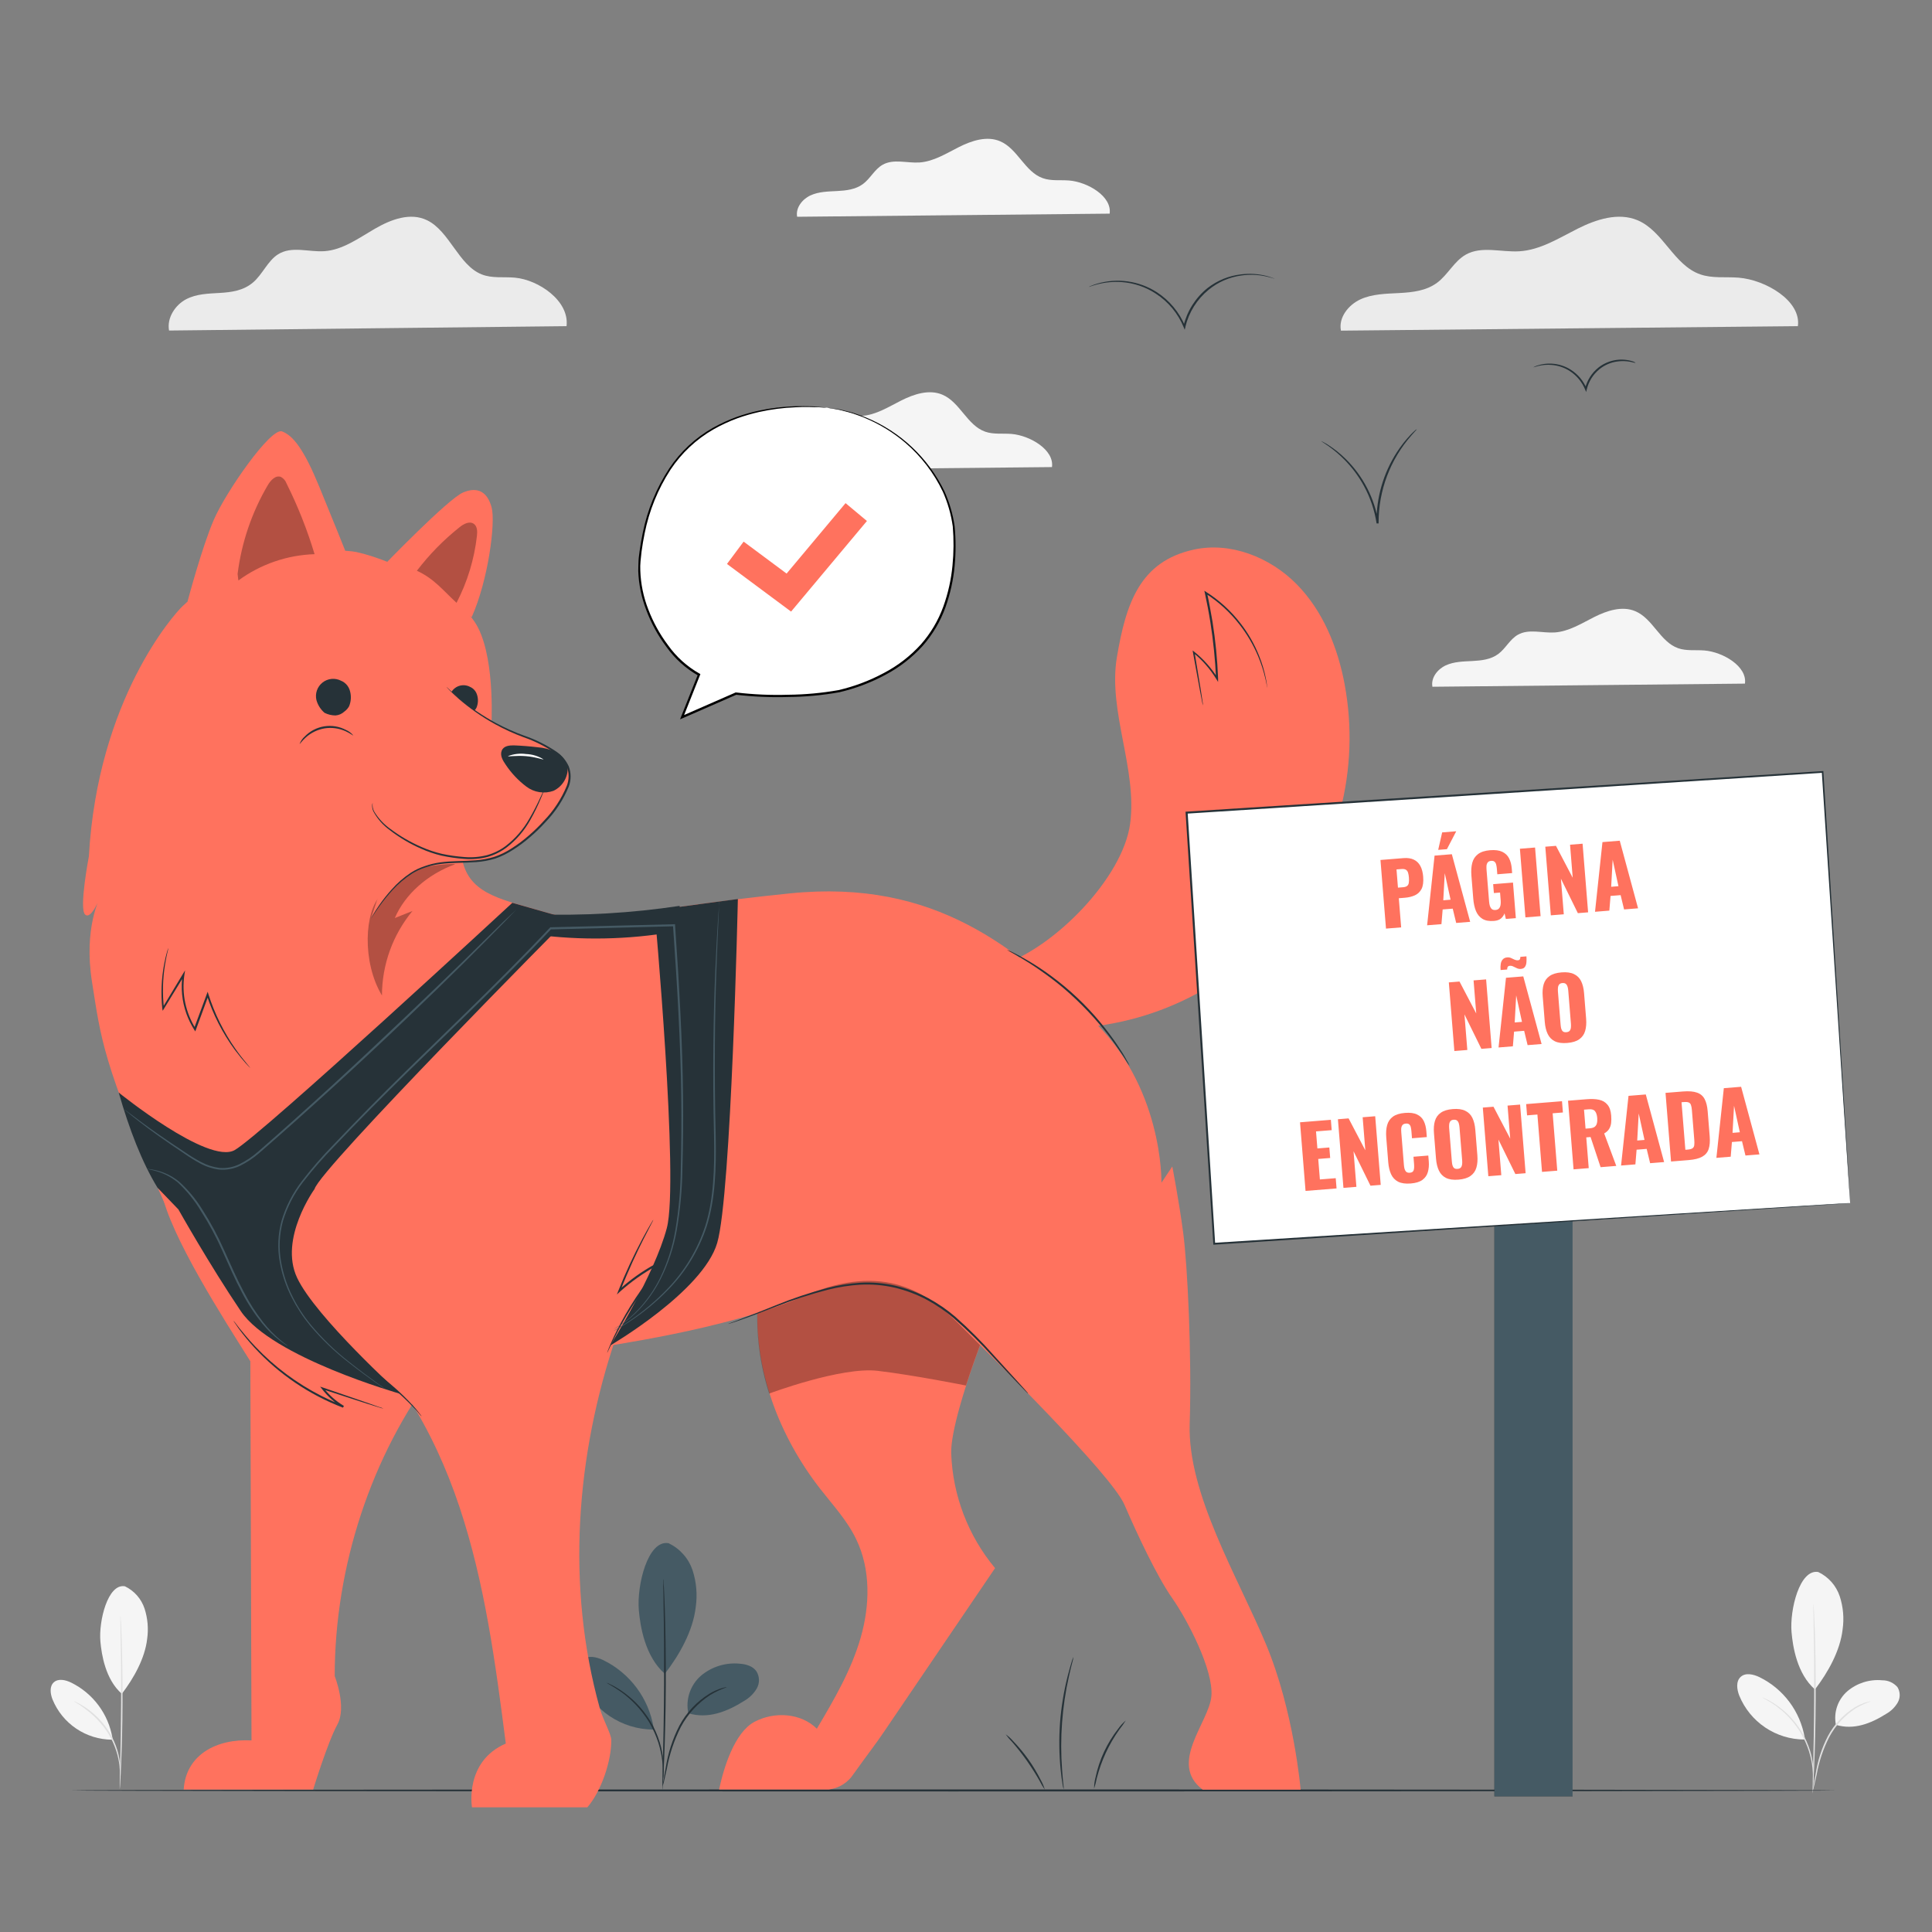 <svg width="500" height="500" viewBox="0 0 500 500" fill="none" xmlns="http://www.w3.org/2000/svg">
<rect x="0" y="0" width="500" height="500" fill="#808080" stroke="none"/>
<path d="M272.25 120.88C272.87 116.39 266.53 112.69 261.76 112.3C259.48 112.12 257.12 112.47 254.97 111.72C250.3 110.09 248.44 104.06 243.88 102.14C240.48 100.7 236.56 101.98 233.26 103.64C229.96 105.3 226.69 107.4 223.01 107.64C219.8 107.85 216.32 106.64 213.51 108.22C211.42 109.39 210.32 111.8 208.4 113.22C206.48 114.64 204.05 114.91 201.71 115.04C199.37 115.17 196.95 115.19 194.82 116.16C192.69 117.13 190.93 119.39 191.37 121.69L272.25 120.88Z" fill="#F5F5F5"/>
<path d="M451.59 176.92C452.21 172.42 445.86 168.73 441.1 168.34C438.82 168.16 436.46 168.51 434.31 167.76C429.64 166.13 427.78 160.1 423.22 158.18C419.82 156.74 415.9 158.02 412.6 159.68C409.3 161.34 406.03 163.43 402.35 163.68C399.14 163.88 395.66 162.68 392.85 164.26C390.76 165.43 389.66 167.84 387.74 169.26C385.82 170.68 383.39 170.95 381.05 171.07C378.71 171.19 376.29 171.22 374.16 172.2C372.03 173.18 370.27 175.43 370.71 177.73L451.59 176.92Z" fill="#F5F5F5"/>
<path d="M287.18 55.29C287.8 50.79 281.46 47.1 276.69 46.71C274.41 46.53 272.05 46.88 269.9 46.12C265.23 44.5 263.37 38.47 258.81 36.55C255.41 35.11 251.49 36.39 248.19 38.05C244.89 39.71 241.63 41.8 237.94 42.05C234.73 42.25 231.25 41.05 228.44 42.63C226.35 43.8 225.25 46.21 223.33 47.63C221.41 49.05 218.98 49.32 216.64 49.44C214.3 49.56 211.88 49.59 209.75 50.57C207.62 51.55 205.86 53.8 206.3 56.1L287.18 55.29Z" fill="#F5F5F5"/>
<path d="M465.29 84.41C466.19 77.83 456.91 72.41 449.94 71.86C446.62 71.59 443.16 72.1 440.01 71C433.19 68.63 430.46 59.81 423.8 57C418.8 54.9 413.09 56.77 408.26 59.2C403.43 61.63 398.67 64.68 393.26 65.03C388.57 65.33 383.48 63.59 379.38 65.88C376.32 67.59 374.72 71.11 371.9 73.19C369.08 75.27 365.54 75.66 362.12 75.84C358.7 76.02 355.12 76.06 352.04 77.49C348.96 78.92 346.35 82.21 347.04 85.57L465.29 84.41Z" fill="#EBEBEB"/>
<path d="M146.62 84.41C147.41 77.83 139.34 72.41 133.27 71.86C130.38 71.59 127.37 72.1 124.63 71C118.7 68.63 116.32 59.81 110.53 57C106.2 54.9 101.21 56.77 97.02 59.2C92.83 61.63 88.67 64.68 84 65C79.92 65.3 75.48 63.56 71.91 65.85C69.25 67.56 67.91 71.08 65.41 73.16C62.91 75.24 59.88 75.63 56.9 75.81C53.92 75.99 50.85 76.03 48.14 77.46C45.43 78.89 43.14 82.18 43.75 85.54L146.62 84.41Z" fill="#EBEBEB"/>
<path d="M470.57 406.84C471.874 407.461 473.039 408.339 473.994 409.421C474.95 410.504 475.676 411.769 476.13 413.14C477.025 415.89 477.278 418.807 476.87 421.67C476.24 427.21 473.1 432.8 469.71 437.23C465.04 433.16 463.97 426.06 463.65 422.42C463.15 416.67 465.73 405.98 470.57 406.84Z" fill="#F5F5F5"/>
<path d="M475.13 446.37C474.814 444.783 474.925 443.14 475.452 441.609C475.98 440.079 476.904 438.716 478.13 437.66C479.369 436.619 480.803 435.835 482.348 435.354C483.893 434.873 485.519 434.705 487.13 434.86C487.874 434.851 488.612 435.005 489.291 435.31C489.97 435.616 490.573 436.067 491.06 436.63C491.431 437.229 491.633 437.917 491.644 438.622C491.654 439.326 491.473 440.02 491.12 440.63C490.412 441.836 489.398 442.833 488.18 443.52C484.18 446.06 479.77 447.77 475.18 446.4" fill="#F5F5F5"/>
<path d="M469.15 463.35C469.166 462.966 469.219 462.584 469.31 462.21L469.88 459.14C470.395 455.713 471.466 452.393 473.05 449.31C474.695 446.233 477.128 443.648 480.1 441.82C481.005 441.282 481.972 440.856 482.98 440.55C483.252 440.461 483.529 440.391 483.81 440.34C483.906 440.329 484.004 440.329 484.1 440.34C482.761 440.8 481.471 441.392 480.25 442.11C477.375 443.976 475.018 446.538 473.4 449.56C471.848 452.609 470.756 455.871 470.16 459.24C469.87 460.53 469.65 461.58 469.47 462.29C469.39 462.651 469.283 463.005 469.15 463.35Z" fill="#E0E0E0"/>
<path d="M469.32 415.15C469.365 415.313 469.386 415.481 469.38 415.65C469.38 416.02 469.43 416.49 469.46 417.08C469.53 418.32 469.6 420.08 469.68 422.33C469.82 426.77 469.93 432.9 469.9 439.68C469.87 446.46 469.71 452.59 469.52 457.02C469.43 459.24 469.35 461.02 469.27 462.28C469.27 462.86 469.2 463.33 469.17 463.7C469.163 463.868 469.143 464.035 469.11 464.2C469.095 464.034 469.095 463.866 469.11 463.7C469.11 463.33 469.11 462.86 469.11 462.27C469.11 460.98 469.19 459.2 469.24 457.02C469.35 452.58 469.47 446.45 469.5 439.68C469.53 432.91 469.5 426.78 469.39 422.34C469.39 420.16 469.33 418.34 469.31 417.08C469.31 416.5 469.31 416.02 469.31 415.65C469.299 415.483 469.302 415.316 469.32 415.15Z" fill="#E0E0E0"/>
<path d="M467.06 449.74C466.497 446.383 465.141 443.209 463.107 440.481C461.072 437.752 458.416 435.548 455.36 434.05C453.8 433.3 451.77 432.81 450.49 433.97C449.21 435.13 449.49 437.22 450.12 438.83C451.492 442.182 453.829 445.051 456.835 447.074C459.84 449.096 463.378 450.181 467 450.19" fill="#F5F5F5"/>
<path d="M456.12 439.3C456.465 439.415 456.799 439.559 457.12 439.73C457.504 439.91 457.878 440.11 458.24 440.33C458.66 440.59 459.16 440.85 459.66 441.22C460.227 441.598 460.771 442.009 461.29 442.45C461.889 442.934 462.46 443.451 463 444C464.253 445.283 465.36 446.702 466.3 448.23C467.205 449.78 467.933 451.427 468.47 453.14C468.694 453.889 468.874 454.65 469.01 455.42C469.145 456.08 469.238 456.748 469.29 457.42C469.349 457.978 469.376 458.539 469.37 459.1C469.398 459.52 469.398 459.94 469.37 460.36C469.367 460.723 469.327 461.085 469.25 461.44C469.16 461.44 469.32 459.9 469.05 457.44C468.97 456.83 468.89 456.16 468.73 455.44C468.575 454.687 468.382 453.943 468.15 453.21C467.605 451.534 466.88 449.921 465.99 448.4C465.069 446.899 463.993 445.498 462.78 444.22C462.2 443.65 461.66 443.1 461.09 442.64C460.52 442.18 460.01 441.77 459.52 441.4C457.48 440 456.08 439.38 456.12 439.3Z" fill="#E0E0E0"/>
<path d="M32.32 410.53C33.513 411.1 34.579 411.904 35.454 412.896C36.328 413.887 36.994 415.045 37.41 416.3C38.226 418.822 38.458 421.495 38.09 424.12C37.51 429.19 34.63 434.3 31.53 438.36C27.26 434.63 26.28 428.13 25.98 424.8C25.52 419.54 27.89 409.75 32.32 410.53Z" fill="#F5F5F5"/>
<path d="M31.18 418.15C31.212 418.298 31.229 418.449 31.23 418.6C31.23 418.94 31.23 419.37 31.31 419.91C31.37 421.04 31.43 422.69 31.5 424.72C31.63 428.78 31.73 434.4 31.71 440.6C31.69 446.8 31.53 452.42 31.36 456.48C31.28 458.48 31.2 460.16 31.13 461.29C31.13 461.83 31.06 462.29 31.04 462.6C31.032 462.751 31.012 462.902 30.98 463.05C30.965 462.897 30.965 462.743 30.98 462.59C30.98 462.25 30.98 461.82 30.98 461.28C30.98 460.1 31.05 458.47 31.1 456.47C31.2 452.41 31.31 446.8 31.34 440.6C31.37 434.4 31.34 428.79 31.24 424.73C31.24 422.73 31.18 421.1 31.16 419.91C31.16 419.38 31.16 418.91 31.16 418.6C31.148 418.45 31.154 418.299 31.18 418.15Z" fill="#E0E0E0"/>
<path d="M29.1 449.81C28.586 446.738 27.347 443.834 25.486 441.337C23.625 438.839 21.196 436.821 18.4 435.45C16.97 434.76 15.11 434.32 13.93 435.38C12.75 436.44 13.02 438.38 13.6 439.83C14.852 442.891 16.984 445.512 19.724 447.363C22.465 449.214 25.693 450.212 29 450.23" fill="#F5F5F5"/>
<path d="M19.09 440.26C19.405 440.353 19.707 440.484 19.99 440.65C20.333 440.816 20.666 440.999 20.99 441.2C21.37 441.44 21.83 441.67 22.29 442.01C22.81 442.355 23.307 442.733 23.78 443.14C24.337 443.589 24.868 444.07 25.37 444.58C27.695 446.916 29.411 449.787 30.37 452.94C30.577 453.626 30.744 454.324 30.87 455.03C30.995 455.641 31.081 456.259 31.13 456.88C31.181 457.392 31.204 457.906 31.2 458.42C31.227 458.806 31.227 459.194 31.2 459.58C31.196 459.916 31.163 460.25 31.1 460.58C31.01 460.58 31.16 459.17 30.91 456.93C30.843 456.318 30.742 455.711 30.61 455.11C30.47 454.434 30.293 453.766 30.08 453.11C29.574 451.576 28.903 450.1 28.08 448.71C27.222 447.331 26.216 446.05 25.08 444.89C24.595 444.378 24.08 443.894 23.54 443.44C23.079 443.036 22.599 442.656 22.1 442.3C20.34 440.91 19.05 440.33 19.09 440.26Z" fill="#E0E0E0"/>
<path d="M475.26 463.36C475.26 463.51 372.94 463.62 246.74 463.62C120.54 463.62 18.19 463.51 18.19 463.36C18.19 463.21 120.5 463.1 246.74 463.1C372.98 463.1 475.26 463.22 475.26 463.36Z" fill="#263238"/>
<path d="M260.27 448.84C260.978 449.34 261.622 449.925 262.19 450.58C263.64 452.086 264.977 453.697 266.19 455.4C267.394 457.106 268.467 458.901 269.4 460.77C269.826 461.525 270.161 462.327 270.4 463.16C269.902 462.456 269.461 461.714 269.08 460.94C268.3 459.56 267.16 457.68 265.77 455.7C264.38 453.72 262.99 452.03 261.95 450.83C261.336 450.215 260.774 449.549 260.27 448.84Z" fill="#263238"/>
<path d="M277.81 428.8C277.763 429.255 277.669 429.704 277.53 430.14C277.3 430.98 277 432.22 276.66 433.74C274.861 441.706 274.257 449.896 274.87 458.04C274.98 459.6 275.1 460.87 275.19 461.74C275.273 462.188 275.304 462.645 275.28 463.1C275.146 462.666 275.049 462.221 274.99 461.77C274.83 460.9 274.66 459.64 274.5 458.07C274.092 453.989 274.039 449.88 274.34 445.79C274.659 441.697 275.328 437.639 276.34 433.66C276.73 432.14 277.09 430.91 277.34 430.08C277.459 429.641 277.617 429.212 277.81 428.8Z" fill="#263238"/>
<path d="M291.35 445.26C290.837 446.073 290.279 446.858 289.68 447.61C288.339 449.501 287.171 451.509 286.19 453.61C285.221 455.705 284.445 457.884 283.87 460.12C283.681 461.066 283.44 462 283.15 462.92C283.144 461.948 283.265 460.98 283.51 460.04C284.475 455.437 286.483 451.116 289.38 447.41C289.943 446.613 290.605 445.89 291.35 445.26Z" fill="#263238"/>
<path d="M173.05 399.39C174.497 400.084 175.791 401.06 176.854 402.263C177.918 403.465 178.729 404.869 179.24 406.39C180.232 409.45 180.512 412.695 180.06 415.88C179.36 422.04 175.86 428.26 172.06 433.18C166.88 428.65 165.68 420.76 165.33 416.71C164.77 410.32 167.64 398.43 173.02 399.38" fill="#455A64"/>
<path d="M178.12 443.35C177.767 441.59 177.885 439.767 178.463 438.068C179.041 436.368 180.057 434.851 181.41 433.67C182.787 432.514 184.38 431.643 186.097 431.109C187.814 430.575 189.62 430.388 191.41 430.56C193.06 430.68 194.84 431.17 195.78 432.56C196.187 433.223 196.408 433.983 196.42 434.76C196.432 435.538 196.235 436.305 195.85 436.98C195.059 438.32 193.932 439.43 192.58 440.2C188.09 443.02 183.22 444.92 178.14 443.39" fill="#455A64"/>
<path d="M171.47 462.24C171.495 461.815 171.558 461.393 171.66 460.98L172.28 457.56C172.863 453.751 174.055 450.06 175.81 446.63C177.634 443.204 180.341 440.328 183.65 438.3C184.656 437.701 185.731 437.225 186.85 436.88C187.152 436.787 187.459 436.71 187.77 436.65C187.879 436.632 187.991 436.632 188.1 436.65C186.608 437.168 185.174 437.838 183.82 438.65C180.621 440.722 177.999 443.57 176.2 446.93C174.478 450.325 173.261 453.953 172.59 457.7C172.28 459.13 172.02 460.29 171.83 461.09C171.746 461.484 171.625 461.869 171.47 462.24Z" fill="#263238"/>
<path d="M171.67 408.64C171.702 408.822 171.723 409.006 171.73 409.19C171.73 409.603 171.76 410.133 171.82 410.78C171.9 412.16 171.98 414.16 172.06 416.62C172.22 421.56 172.34 428.38 172.31 435.92C172.28 443.46 172.09 450.27 171.89 455.21C171.79 457.67 171.69 459.67 171.61 461.05C171.56 461.7 171.53 462.22 171.5 462.63C171.494 462.818 171.47 463.006 171.43 463.19C171.409 463.004 171.409 462.816 171.43 462.63C171.43 462.22 171.43 461.69 171.43 461.04C171.43 459.6 171.51 457.62 171.57 455.2C171.69 450.26 171.83 443.45 171.86 435.91C171.89 428.37 171.86 421.57 171.74 416.63C171.74 414.21 171.67 412.22 171.65 410.79C171.65 410.13 171.65 409.61 171.65 409.2C171.63 409.013 171.637 408.825 171.67 408.64Z" fill="#263238"/>
<path d="M169.15 447.1C168.525 443.368 167.02 439.838 164.759 436.804C162.498 433.769 159.547 431.317 156.15 429.65C154.42 428.82 152.15 428.28 150.73 429.57C149.31 430.86 149.62 433.18 150.32 434.97C151.841 438.683 154.426 441.864 157.75 444.113C161.073 446.362 164.987 447.578 169 447.61" fill="#455A64"/>
<path d="M157 435.5C157.382 435.622 157.751 435.782 158.1 435.98C158.53 436.174 158.948 436.394 159.35 436.64C159.81 436.93 160.35 437.21 160.93 437.64C161.557 438.064 162.162 438.521 162.74 439.01C163.416 439.557 164.06 440.141 164.67 440.76C166.064 442.183 167.291 443.76 168.33 445.46C169.342 447.181 170.151 449.013 170.74 450.92C170.997 451.75 171.2 452.595 171.35 453.45C171.5 454.193 171.603 454.944 171.66 455.7C171.727 456.321 171.757 456.945 171.75 457.57C171.782 458.039 171.782 458.511 171.75 458.98C171.742 459.38 171.698 459.778 171.62 460.17C171.51 460.17 171.69 458.46 171.39 455.73C171.31 454.987 171.19 454.25 171.03 453.52C170.859 452.683 170.645 451.855 170.39 451.04C169.784 449.176 168.979 447.382 167.99 445.69C166.964 444.021 165.764 442.466 164.41 441.05C163.817 440.432 163.193 439.844 162.54 439.29C161.95 438.75 161.33 438.29 160.79 437.9C158.5 436.29 156.94 435.58 157 435.5Z" fill="#263238"/>
<path d="M329.9 72.13C329.9 72.18 329.1 71.86 327.63 71.53C325.551 71.076 323.408 70.995 321.3 71.29C318.171 71.711 315.22 72.996 312.78 75C309.79 77.446 307.682 80.804 306.78 84.56V84.66L306.6 85.34L306.34 84.7C304.879 81.133 302.364 78.097 299.13 76C296.493 74.259 293.452 73.226 290.3 73C288.186 72.852 286.061 73.047 284.01 73.58C282.56 73.96 281.79 74.3 281.78 74.26C281.947 74.147 282.129 74.056 282.32 73.99C282.854 73.763 283.402 73.57 283.96 73.41C286.527 72.656 289.226 72.46 291.875 72.834C294.524 73.208 297.062 74.144 299.32 75.58C302.64 77.71 305.224 80.81 306.72 84.46H306.29V84.35C307.22 80.497 309.396 77.06 312.48 74.57C315.017 72.585 318.058 71.348 321.26 71C323.403 70.74 325.575 70.872 327.67 71.39C328.238 71.53 328.795 71.707 329.34 71.92C329.531 71.977 329.719 72.047 329.9 72.13Z" fill="#263238"/>
<path d="M423.28 93.94C423.28 93.94 422.83 93.82 422.02 93.65C420.881 93.419 419.711 93.385 418.56 93.55C416.862 93.779 415.261 94.471 413.93 95.55C412.301 96.883 411.153 98.713 410.66 100.76L410.49 101.45L410.22 100.8C409.427 98.86 408.064 97.207 406.31 96.06C404.876 95.117 403.223 94.559 401.51 94.44C400.356 94.344 399.194 94.439 398.07 94.72C397.27 94.92 396.85 95.09 396.83 95.05C396.922 94.984 397.023 94.93 397.13 94.89C397.419 94.75 397.721 94.636 398.03 94.55C399.164 94.193 400.353 94.044 401.54 94.11C403.317 94.195 405.041 94.743 406.54 95.7C408.385 96.881 409.82 98.603 410.65 100.63H410.21V100.57C410.726 98.428 411.94 96.517 413.66 95.14C414.83 94.216 416.198 93.576 417.658 93.27C419.117 92.965 420.628 93.002 422.07 93.38C422.382 93.457 422.686 93.56 422.98 93.69C423.097 93.751 423.199 93.836 423.28 93.94Z" fill="#263238"/>
<path d="M366.66 111.12C366.66 111.12 366.16 111.69 365.26 112.7C359.785 118.927 356.77 126.938 356.78 135.23V135.46H356.26C355.737 132.058 354.627 128.772 352.98 125.75C351.633 123.283 349.95 121.015 347.98 119.01C346.652 117.656 345.203 116.428 343.65 115.34C342.55 114.58 341.91 114.2 341.93 114.15C342.101 114.212 342.266 114.293 342.42 114.39C342.73 114.57 343.21 114.79 343.77 115.17C345.38 116.206 346.878 117.405 348.24 118.75C352.801 123.233 355.793 129.069 356.77 135.39H356.24C356.24 135.32 356.24 135.24 356.24 135.16C356.193 128.732 358.025 122.431 361.51 117.03C362.558 115.405 363.757 113.881 365.09 112.48C365.55 111.98 365.96 111.64 366.22 111.39C366.48 111.14 366.65 111.1 366.66 111.12Z" fill="#263238"/>
<path d="M214 105.49C202.8 104.29 190.43 106.33 181.33 112.97C171.43 120.18 166.61 132.89 165.52 145.09C164.43 157.29 173.29 170.86 180.9 174.6L176.52 185.6L190.47 179.47C196.87 180.47 212.36 180.47 219.52 178.25C240.38 171.84 247.19 158.41 247.05 139.55C246.94 122.41 231.09 107.32 214 105.49Z" fill="white"/>
<path d="M214 105.49L214.68 105.57L216.68 105.85C217.56 105.96 218.61 106.29 219.87 106.58C220.547 106.754 221.215 106.964 221.87 107.21C222.627 107.448 223.371 107.725 224.1 108.04C232.991 111.697 240.225 118.5 244.42 127.15C245.721 130.035 246.609 133.088 247.06 136.22C247.38 139.626 247.38 143.054 247.06 146.46C246.718 150.111 245.922 153.706 244.69 157.16C243.368 160.836 241.362 164.229 238.78 167.16C236.028 170.197 232.765 172.728 229.14 174.64C225.385 176.666 221.376 178.183 217.22 179.15C212.856 179.934 208.434 180.345 204 180.38C199.465 180.516 194.926 180.319 190.42 179.79H190.57L190.34 179.89L176.63 185.89L176 186.16L176.25 185.52L180.63 174.52L180.76 174.87C177.474 173.014 174.637 170.456 172.45 167.38C170.277 164.483 168.529 161.291 167.26 157.9C166.002 154.657 165.299 151.226 165.18 147.75C165.18 146.9 165.23 146.05 165.25 145.21C165.27 144.37 165.43 143.56 165.51 142.74C165.74 141.11 166.01 139.51 166.34 137.94C167.536 131.995 169.857 126.333 173.18 121.26C176.085 116.897 179.977 113.279 184.54 110.7C186.513 109.604 188.57 108.665 190.69 107.89C192.578 107.228 194.505 106.684 196.46 106.26C199.579 105.593 202.752 105.215 205.94 105.13C207.941 105.071 209.944 105.121 211.94 105.28L213.48 105.44L214 105.51H213.47L211.93 105.4C210.57 105.4 208.56 105.23 205.93 105.4C202.76 105.516 199.607 105.921 196.51 106.61C194.567 107.042 192.653 107.597 190.78 108.27C188.681 109.045 186.647 109.988 184.7 111.09C180.202 113.661 176.37 117.25 173.51 121.57C170.271 126.577 168.008 132.152 166.84 138C166.51 139.56 166.25 141.15 166.03 142.77C165.94 143.58 165.86 144.39 165.77 145.22C165.68 146.05 165.68 146.86 165.71 147.7C165.83 151.125 166.526 154.506 167.77 157.7C169.036 161.025 170.763 164.155 172.9 167C175.041 170.007 177.816 172.506 181.03 174.32L181.26 174.44L181.17 174.68C179.73 178.3 178.273 181.967 176.8 185.68L176.42 185.32L190.13 179.32L190.36 179.21H190.44H190.52C194.996 179.744 199.505 179.941 204.01 179.8C208.369 179.761 212.717 179.36 217.01 178.6C221.116 177.644 225.077 176.148 228.79 174.15C232.366 172.276 235.585 169.788 238.3 166.8C240.844 163.923 242.823 160.591 244.13 156.98C245.359 153.566 246.155 150.012 246.5 146.4C246.836 143.03 246.862 139.635 246.58 136.26C246.145 133.155 245.28 130.126 244.01 127.26C241.69 122.396 238.375 118.073 234.28 114.57C231.199 111.944 227.732 109.809 224 108.24C223.25 107.87 222.49 107.66 221.79 107.39C221.135 107.138 220.468 106.921 219.79 106.74C218.54 106.44 217.5 106.09 216.63 105.96L214.63 105.63C214.23 105.55 214 105.49 214 105.49Z" fill="black"/>
<path d="M204.73 158.28L188.14 145.95L192.45 140.17L203.57 148.44L218.83 130.21L224.36 134.83L204.73 158.28Z" fill="#FF725E"/>
<path d="M267.6 317.88L196.1 337.31C195.1 354.55 201.68 371.72 212.27 385.31C215.55 389.53 219.27 393.51 221.56 398.31C225.38 406.16 225.15 415.49 222.73 423.87C220.31 432.25 215.86 439.87 211.4 447.39C207.28 443.31 200.4 442.87 195.25 445.61C190.1 448.35 187.3 457.45 186.1 463.12H214.49C215.785 462.963 217.029 462.523 218.135 461.832C219.241 461.141 220.181 460.215 220.89 459.12C225.19 453.12 226.47 451.58 228.59 448.46L257.52 405.83C250.557 397.469 246.565 387.034 246.17 376.16C245.81 365.38 261.24 326.59 267.6 317.88Z" fill="#FF725E"/>
<g opacity="0.3">
<path d="M250 358.57C254.92 343.17 263.3 323.73 267.57 317.88L196.07 337.31C195.627 345.208 196.644 353.12 199.07 360.65C199.07 360.65 217.76 353.65 227.16 354.77C236.56 355.89 250 358.57 250 358.57Z" fill="black"/>
</g>
<path d="M47.21 156.91C45 159 25.26 181.11 23 221.65C23 221.65 20.43 235.05 22 236.65C23.57 238.25 25.93 232.18 25.93 232.18C25.93 232.18 21.57 240.09 23.82 254.18C26.07 268.27 26.41 275.18 42.74 311.73C59.07 348.28 104.09 359.31 104.09 359.31C104.09 359.31 152.52 349.45 154.21 348.89C155.9 348.33 187.42 344.38 208.21 335.37C229 326.36 240.3 334.81 248.21 342.69C256.12 350.57 287.6 381.53 291 389.41C294.4 397.29 299.44 407.99 303.38 413.62C307.32 419.25 314.08 432.19 313.51 438.95C312.94 445.71 302.25 456.4 311.26 463.16H336.6C336.6 463.16 334.91 442.89 327.6 425.44C320.29 407.99 307.33 386.59 307.89 368.58C308.45 350.57 307.33 327.48 306.21 319.04C305.09 310.6 303.39 301.89 303.39 301.89L300.58 306.09C300.58 306.09 301.14 280.76 282 263.31C262.86 245.86 242.59 227.31 204.31 231.22C166.03 235.13 153.08 239.66 141.82 236.28C130.56 232.9 122.12 231.78 119.82 223.34L127.14 188.43C127.14 188.43 128.27 171.54 123.77 162.54C119.27 153.54 102.07 145 92.25 142.87C87.33 141.83 63 141.71 47.21 156.91Z" fill="#FF725E"/>
<path d="M91.42 190.32C91.36 190.4 90.68 189.8 89.42 189.23C87.722 188.467 85.839 188.213 84 188.5C82.186 188.809 80.497 189.628 79.13 190.86C78.08 191.81 77.61 192.59 77.54 192.54C77.817 191.794 78.274 191.127 78.87 190.6C80.223 189.204 81.992 188.285 83.912 187.978C85.832 187.672 87.799 187.995 89.52 188.9C90.258 189.214 90.91 189.701 91.42 190.32Z" fill="#263238"/>
<path d="M159.54 345.71C155.465 342.411 152.311 338.116 150.384 333.24C148.457 328.364 147.822 323.073 148.54 317.88L84.9 338.56C101.38 351.34 112.3 370.19 118.9 389.96C125.5 409.73 128.25 430.55 130.9 451.23C120.11 455.9 122.15 467.74 122.15 467.74H152C155.56 463.64 158.25 455.8 158.2 450.36C158.2 448.7 156.12 445.29 155.2 442C146.48 410.55 149 376.6 159.54 345.71Z" fill="#FF725E"/>
<path d="M81.68 335.68C81.46 335.92 79.3 334.49 76.39 331.5C74.692 329.739 73.128 327.854 71.71 325.86C69.991 323.406 68.46 320.825 67.13 318.14C65.832 315.435 64.745 312.633 63.88 309.76C63.19 307.414 62.672 305.021 62.33 302.6C61.78 298.46 61.99 295.88 62.33 295.86C62.67 295.84 63.16 298.33 64.15 302.25C64.64 304.25 65.32 306.51 66.15 309.02C67.113 311.743 68.217 314.413 69.46 317.02C70.735 319.6 72.147 322.11 73.69 324.54C75.14 326.77 76.53 328.72 77.77 330.32C80.25 333.49 82 335.39 81.68 335.68Z" fill="#FF725E"/>
<path d="M348 177.14C346.21 167.54 342.38 158.07 335.52 151.14C328.66 144.21 318.43 140.14 308.9 142.25C295.02 145.31 291.4 156.09 289.05 170.1C286.7 184.11 294.4 199.1 292.47 213.22C290.54 227.34 272.64 245.45 259.1 249.74L274 266.17C285.048 266.171 295.96 263.739 305.962 259.048C315.964 254.357 324.811 247.521 331.874 239.026C338.938 230.531 344.044 220.586 346.831 209.895C349.618 199.205 350.017 188.032 348 177.17V177.14Z" fill="#FF725E"/>
<path d="M43.57 245.3C42.104 250.396 41.642 255.728 42.21 261L47.47 252.33C46.757 257.231 47.821 262.225 50.47 266.41L53.77 257.47C56.007 264.509 59.762 270.971 64.77 276.4" fill="#FF725E"/>
<path d="M64.76 276.35C64.76 276.35 64.64 276.27 64.45 276.07C64.26 275.87 63.97 275.59 63.62 275.2C62.91 274.41 61.91 273.2 60.75 271.67C57.588 267.363 55.14 262.575 53.5 257.49H54C53 260.26 51.88 263.28 50.72 266.44L50.54 266.93L50.26 266.49C49.451 265.201 48.78 263.83 48.26 262.4C47.096 259.147 46.752 255.657 47.26 252.24L47.72 252.4L42.44 261.05L42.1 261.59L42 261C41.607 257.17 41.768 253.304 42.48 249.52C42.74 248.16 43.01 247.11 43.21 246.4C43.31 246.04 43.4 245.78 43.46 245.6C43.52 245.42 43.56 245.32 43.57 245.33C43.52 245.702 43.443 246.069 43.34 246.43C43.18 247.15 42.94 248.2 42.72 249.56C42.105 253.326 42.007 257.158 42.43 260.95L42.03 260.86L47.25 252.19L47.9 251.12L47.71 252.35C47.011 257.185 48.053 262.112 50.65 266.25H50.19L53.5 257.32L53.74 256.66L53.95 257.33C55.552 262.375 57.912 267.146 60.95 271.48C62.07 273.07 63.04 274.26 63.71 275.07L64.48 276C64.587 276.105 64.681 276.223 64.76 276.35Z" fill="#263238"/>
<path d="M112.94 354.37L41.79 308.37C43.93 319.68 58.01 341.52 64.79 352.3L65.09 450.42C56.09 449.92 48.09 454.11 47.54 463.13H81.05C81.05 463.13 84.8 450.86 87.31 446.31C89.82 441.76 86.62 433.77 86.62 433.77C86.62 405.55 96 376.72 112.94 354.37Z" fill="#FF725E"/>
<path d="M66.76 305.81C66.806 306.067 66.83 306.328 66.83 306.59C66.89 307.1 66.83 307.85 66.99 308.8C67.275 311.52 67.849 314.201 68.7 316.8C69.954 320.638 71.586 324.343 73.57 327.86C75.989 332.177 78.681 336.336 81.63 340.31C84.633 344.225 88.117 347.746 92 350.79C95.52 353.69 98.78 356.21 101.39 358.49C103.483 360.255 105.448 362.166 107.27 364.21C107.93 364.92 108.36 365.55 108.68 365.94C108.852 366.133 109.003 366.345 109.13 366.57C108.937 366.4 108.759 366.212 108.6 366.01C108.25 365.64 107.8 365.01 107.12 364.35C105.238 362.367 103.234 360.503 101.12 358.77C98.48 356.53 95.2 354.05 91.65 351.16C87.714 348.098 84.188 344.542 81.16 340.58C78.196 336.592 75.503 332.409 73.1 328.06C71.12 324.507 69.508 320.761 68.29 316.88C67.469 314.261 66.949 311.557 66.74 308.82C66.68 308.078 66.66 307.334 66.68 306.59C66.68 306.328 66.707 306.067 66.76 305.81Z" fill="#263238"/>
<path d="M157.1 350.09C160.844 341.209 166.076 333.032 172.57 325.91C168.075 328.001 163.921 330.758 160.25 334.09C162.768 327.75 165.721 321.592 169.09 315.66" fill="#FF725E"/>
<path d="M169.09 315.66C169.056 315.786 169.005 315.907 168.94 316.02L168.42 317.02L166.49 320.77C164.86 323.99 162.67 328.61 160.49 334.18L160.1 333.91C162.976 331.28 166.159 329.007 169.58 327.14C170.58 326.6 171.58 326.14 172.47 325.67L173.65 325.12L172.78 326.12C168.18 331.163 164.186 336.728 160.88 342.7C159.63 344.97 158.71 346.84 158.09 348.13L157.39 349.62C157.318 349.801 157.224 349.972 157.11 350.13C157.155 349.944 157.219 349.763 157.3 349.59C157.44 349.23 157.63 348.71 157.92 348.05C158.48 346.73 159.36 344.83 160.57 342.54C163.798 336.481 167.768 330.847 172.39 325.77L172.69 326.18C171.77 326.62 170.8 327.1 169.83 327.63C166.447 329.487 163.289 331.729 160.42 334.31L159.65 335.01L160.04 334.01C161.861 329.444 163.931 324.98 166.24 320.64C167.09 319.04 167.8 317.8 168.29 316.95L168.88 315.95C168.935 315.843 169.006 315.746 169.09 315.66Z" fill="#263238"/>
<path d="M266.05 360.65L265.87 360.49L265.39 360.02L263.56 358.14C261.98 356.5 259.73 354.14 256.96 351.14C253.782 347.608 250.396 344.269 246.82 341.14C244.687 339.333 242.375 337.748 239.92 336.41C237.272 334.996 234.452 333.931 231.53 333.24C228.607 332.57 225.604 332.314 222.61 332.48C219.817 332.654 217.045 333.083 214.33 333.76C209.726 334.947 205.201 336.42 200.78 338.17C196.98 339.62 193.92 340.82 191.78 341.56C190.72 341.95 189.87 342.21 189.3 342.39L188.65 342.59C188.5 342.64 188.42 342.65 188.42 342.64L188.63 342.54L189.26 342.29C189.82 342.08 190.66 341.79 191.71 341.37C193.84 340.57 196.88 339.37 200.71 337.83C205.129 336.022 209.662 334.506 214.28 333.29C217.024 332.596 219.826 332.154 222.65 331.97C225.691 331.794 228.742 332.053 231.71 332.74C234.675 333.438 237.536 334.521 240.22 335.96C242.716 337.312 245.063 338.925 247.22 340.77C250.793 343.934 254.166 347.318 257.32 350.9L263.8 358.03L265.55 359.97L266 360.49C266 360.58 266.06 360.64 266.05 360.65Z" fill="#263238"/>
<g opacity="0.3">
<path d="M117.81 223.66C110.6 226.28 104.81 231.45 102.18 237.59L106.75 235.76C101.657 241.912 98.864 249.644 98.85 257.63C93.66 249.01 94.28 235.77 98.61 231.63C99.82 229.737 101.411 228.118 103.283 226.876C105.155 225.635 107.266 224.798 109.48 224.42C116.83 223.26 117.81 223.66 117.81 223.66Z" fill="black"/>
</g>
<path d="M292.38 275.87C292.01 275.417 291.676 274.935 291.38 274.43C290.79 273.43 289.89 272.12 288.73 270.48C287.57 268.84 286.13 266.95 284.42 264.92C282.71 262.89 280.72 260.78 278.51 258.67C276.3 256.56 274.04 254.67 271.94 253.1C269.84 251.53 267.86 250.16 266.16 249.1C264.46 248.04 263.06 247.21 262.08 246.68C261.558 246.419 261.056 246.118 260.58 245.78C261.129 245.975 261.661 246.216 262.17 246.5C263.17 246.98 264.62 247.76 266.35 248.79C268.377 249.997 270.339 251.309 272.23 252.72C276.881 256.166 281.099 260.161 284.79 264.62C286.48 266.67 287.92 268.62 289.04 270.27C290.16 271.92 291.04 273.33 291.55 274.32C291.864 274.816 292.141 275.334 292.38 275.87Z" fill="#263238"/>
<path d="M328 178C327.927 177.813 327.877 177.619 327.85 177.42C327.76 177.04 327.69 176.48 327.51 175.76C327.038 173.708 326.389 171.7 325.57 169.76C324.335 166.831 322.714 164.08 320.75 161.58C318.304 158.429 315.334 155.723 311.97 153.58L312.35 153.31C312.89 155.73 313.35 158.31 313.79 160.86C314.567 165.733 315.051 170.649 315.24 175.58V176.49L314.76 175.71C313.174 173.127 311.162 170.832 308.81 168.92L309.14 168.73C309.83 172.92 310.39 176.35 310.8 178.79C310.97 179.95 311.11 180.87 311.22 181.56C311.284 181.89 311.321 182.224 311.33 182.56C311.229 182.25 311.152 181.932 311.1 181.61L310.57 178.86C310.13 176.43 309.5 173 308.74 168.86L308.65 168.34L309.07 168.67C311.475 170.594 313.534 172.914 315.16 175.53L314.72 175.67C314.5 170.76 314.006 165.865 313.24 161.01C312.83 158.42 312.34 155.91 311.82 153.49L311.68 152.89L312.2 153.22C315.602 155.392 318.601 158.139 321.06 161.34C323.033 163.879 324.639 166.683 325.83 169.67C326.633 171.635 327.239 173.675 327.64 175.76C327.8 176.49 327.84 177.06 327.9 177.45C327.945 177.631 327.979 177.815 328 178Z" fill="#263238"/>
<path d="M99.24 364.53C98.844 364.465 98.456 364.361 98.08 364.22L94.84 363.22L83.44 359.52L83.7 359.16C85.159 361.04 86.956 362.631 89 363.85L88.77 364.3C80.041 360.958 72.201 355.647 65.86 348.78C64.396 347.19 63.021 345.521 61.74 343.78L60.74 342.32C60.608 342.163 60.501 341.988 60.42 341.8C60.567 341.941 60.701 342.095 60.82 342.26L61.89 343.66C62.89 344.84 64.23 346.58 66.12 348.54C71.026 353.704 76.774 357.995 83.12 361.23C85.12 362.23 87.06 363.09 88.97 363.85L88.75 364.3C86.649 363.046 84.806 361.403 83.32 359.46L82.86 358.86L83.58 359.1L94.93 363L98.12 364.13C98.503 364.234 98.877 364.368 99.24 364.53Z" fill="#263238"/>
<path d="M30.72 282.75C30.72 282.75 53.86 301.49 60.72 297.65C67.58 293.81 132.59 233.65 132.59 233.65L147 237.76C147 237.76 82.79 302.48 81.41 307.71C81.41 307.71 72.12 320.57 76.9 330.71C81.68 340.85 103.57 360.71 103.57 360.71C103.57 360.71 70.43 351.33 62.32 339.32C54.21 327.31 46.17 313 46.17 313L40.76 307.38C36.7 300.71 33.46 292.27 30.72 282.75Z" fill="#263238"/>
<path d="M157.94 348.2C157.94 348.2 181.94 334.2 185.61 321.67C189.28 309.14 190.96 232.67 190.96 232.67L169.39 235.55C169.39 235.55 175.79 305.66 172.57 317.83C169.35 330 157.94 348.2 157.94 348.2Z" fill="#263238"/>
<path d="M140.55 242.11C152.623 243.493 164.837 243.027 176.77 240.73L175.87 234.44C163.439 236.312 150.863 237.038 138.3 236.61" fill="#263238"/>
<path d="M99.31 146.33C99.31 146.33 115.94 129.1 119.85 127.45C123.76 125.8 126.21 127.45 127.24 131.36C128.27 135.27 126.38 150.08 122.08 159.71" fill="#FF725E"/>
<path d="M48.53 155.69C48.53 155.69 52.25 141.61 55.37 134.44C58.49 127.27 70.08 110.55 73 111.65C75.92 112.75 78.7 116.43 82.56 125.8C86.42 135.17 89.35 142.54 89.35 142.54" fill="#FF725E"/>
<path d="M121.62 177.74C120.997 177.418 120.294 177.282 119.595 177.348C118.897 177.415 118.232 177.682 117.681 178.117C117.131 178.551 116.717 179.136 116.49 179.8C116.262 180.464 116.231 181.179 116.4 181.86C116.687 182.916 117.287 183.861 118.12 184.57C118.832 184.934 119.62 185.126 120.42 185.13C121.125 185.079 121.791 184.789 122.31 184.31C122.728 184.009 123.07 183.615 123.31 183.16C123.777 182.05 123.813 180.805 123.41 179.67C123.206 179.066 122.826 178.537 122.317 178.151C121.809 177.766 121.197 177.543 120.56 177.51" fill="#263238"/>
<path d="M115.64 177.86C121.133 183.358 127.732 187.626 135 190.38C143.4 193.49 149.56 197 146.91 203.88C144.26 210.76 134.81 219.88 128.19 222C121.57 224.12 115.19 221.88 108.26 225.06C101.33 228.24 96 237.76 96 237.76" fill="#FF725E"/>
<path d="M96 237.76C96.025 237.672 96.062 237.588 96.11 237.51C96.2 237.34 96.33 237.1 96.51 236.79C96.88 236.16 97.44 235.26 98.23 234.13C99.186 232.759 100.229 231.45 101.35 230.21C102.813 228.539 104.495 227.072 106.35 225.85C106.885 225.508 107.439 225.198 108.01 224.92C108.61 224.641 109.224 224.394 109.85 224.18C111.179 223.706 112.553 223.371 113.95 223.18C116.83 222.77 119.95 222.9 123.15 222.64C124.789 222.516 126.409 222.211 127.98 221.73C129.596 221.169 131.135 220.406 132.56 219.46C134.061 218.498 135.489 217.425 136.83 216.25C138.224 215.055 139.54 213.772 140.77 212.41C143.283 209.806 145.284 206.753 146.67 203.41C147.294 201.84 147.315 200.095 146.73 198.51C146.051 197.035 144.983 195.773 143.64 194.86C141.105 193.157 138.363 191.786 135.48 190.78C132.963 189.851 130.52 188.735 128.17 187.44C124.769 185.563 121.575 183.334 118.64 180.79C117.64 179.88 116.84 179.14 116.33 178.63L115.76 178.03C115.694 177.964 115.637 177.89 115.59 177.81C115.59 177.81 115.67 177.81 115.8 177.99L116.4 178.55C116.93 179.04 117.72 179.75 118.77 180.63C121.742 183.103 124.951 185.277 128.35 187.12C130.698 188.381 133.135 189.47 135.64 190.38C138.567 191.379 141.351 192.757 143.92 194.48C145.343 195.435 146.474 196.764 147.19 198.32C147.835 200.014 147.835 201.886 147.19 203.58C145.787 206.988 143.751 210.099 141.19 212.75C139.942 214.129 138.606 215.425 137.19 216.63C135.827 217.821 134.376 218.907 132.85 219.88C131.385 220.845 129.807 221.624 128.15 222.2C126.543 222.689 124.886 222.995 123.21 223.11C119.95 223.36 116.87 223.22 114.03 223.6C112.669 223.763 111.328 224.068 110.03 224.51C109.414 224.714 108.81 224.951 108.22 225.22C107.664 225.487 107.123 225.784 106.6 226.11C104.758 227.302 103.077 228.727 101.6 230.35C100.476 231.573 99.421 232.859 98.44 234.2C97.63 235.3 97.04 236.2 96.64 236.79L96.2 237.48C96.146 237.582 96.079 237.676 96 237.76Z" fill="#263238"/>
<path d="M88.26 176.17C87.502 175.782 86.648 175.62 85.8 175.702C84.953 175.784 84.146 176.107 83.476 176.633C82.806 177.159 82.3 177.865 82.019 178.669C81.738 179.473 81.694 180.341 81.89 181.17C82.247 182.457 82.978 183.609 83.99 184.48C84.867 184.917 85.831 185.149 86.81 185.16C87.669 185.103 88.482 184.75 89.11 184.16C89.625 183.798 90.049 183.323 90.35 182.77C90.912 181.41 90.955 179.89 90.47 178.5C90.217 177.769 89.751 177.131 89.133 176.666C88.515 176.201 87.772 175.931 87 175.89" fill="#263238"/>
<path d="M146.92 198.34C146.668 197.524 146.253 196.768 145.699 196.118C145.146 195.468 144.465 194.938 143.7 194.56C142.264 193.896 140.719 193.499 139.14 193.39C137.08 193.143 135.013 192.98 132.94 192.9C131.77 192.9 130.33 193.03 129.84 194.28C129.35 195.53 130.14 196.84 130.84 197.85C132.298 200.052 134.121 201.99 136.23 203.58C137.216 204.325 138.372 204.815 139.593 205.005C140.814 205.195 142.064 205.08 143.23 204.67C144.459 204.087 145.473 203.132 146.129 201.94C146.784 200.748 147.047 199.38 146.88 198.03" fill="#263238"/>
<path d="M96.44 207.81C96.341 208.57 96.481 209.343 96.84 210.02C97.923 211.817 99.371 213.367 101.09 214.57C103.583 216.437 106.288 218.001 109.15 219.23C110.827 219.966 112.567 220.549 114.35 220.97C116.279 221.379 118.233 221.657 120.2 221.8C122.153 221.962 124.12 221.8 126.02 221.32C127.778 220.833 129.429 220.022 130.89 218.93C133.363 217.026 135.43 214.645 136.97 211.93C138.032 210.114 139 208.245 139.87 206.33L140.61 204.77C140.691 204.587 140.784 204.41 140.89 204.24C140.852 204.441 140.788 204.636 140.7 204.82C140.54 205.23 140.32 205.76 140.06 206.41C139.253 208.367 138.328 210.274 137.29 212.12C135.758 214.898 133.676 217.335 131.17 219.28C129.671 220.413 127.976 221.261 126.17 221.78C124.211 222.276 122.184 222.445 120.17 222.28C118.176 222.136 116.194 221.852 114.24 221.43C112.428 220.994 110.661 220.391 108.96 219.63C106.071 218.368 103.35 216.752 100.86 214.82C99.124 213.565 97.689 211.939 96.66 210.06C96.398 209.533 96.277 208.947 96.31 208.36C96.321 208.171 96.365 207.984 96.44 207.81Z" fill="#263238"/>
<g opacity="0.3">
<path d="M61.49 148.54C62.504 140.444 65.155 132.639 69.28 125.6C70.03 124.31 71.35 122.87 72.73 123.44C73.395 123.812 73.903 124.413 74.16 125.13C77.094 131.009 79.519 137.128 81.41 143.42C74.3 143.647 67.425 146.021 61.69 150.23" fill="black"/>
</g>
<g opacity="0.3">
<path d="M107.87 147.7C112.34 149.75 114.56 152.7 118.15 156.01C120.954 150.608 122.744 144.738 123.43 138.69C123.56 137.57 123.55 136.24 122.64 135.58C121.52 134.77 119.98 135.58 118.9 136.47C114.784 139.745 111.089 143.517 107.9 147.7" fill="black"/>
</g>
<path d="M140.66 196.52C140.6 196.66 138.66 195.9 136.1 195.69C133.54 195.48 131.49 195.87 131.46 195.69C132.947 195.108 134.559 194.919 136.14 195.14C137.742 195.196 139.3 195.672 140.66 196.52Z" fill="white"/>
<path d="M38.1 302.51C38.305 302.502 38.509 302.519 38.71 302.56C39.11 302.61 39.71 302.72 40.45 302.89C42.577 303.397 44.565 304.371 46.27 305.74C48.674 307.896 50.749 310.393 52.43 313.15C54.553 316.464 56.416 319.937 58 323.54C59.73 327.34 61.29 330.99 63 334.18C64.446 337.023 66.164 339.719 68.13 342.23C69.457 343.92 70.959 345.465 72.61 346.84C73.78 347.84 74.5 348.27 74.47 348.32C74.279 348.237 74.098 348.133 73.93 348.01C73.431 347.705 72.95 347.371 72.49 347.01C70.773 345.681 69.213 344.161 67.84 342.48C65.822 339.976 64.059 337.276 62.58 334.42C60.86 331.22 59.28 327.56 57.58 323.77C55.987 320.179 54.122 316.716 52 313.41C50.361 310.669 48.34 308.174 46 306C44.344 304.642 42.423 303.644 40.36 303.07C38.93 302.67 38.09 302.56 38.1 302.51Z" fill="#455A64"/>
<path d="M133.93 235.05C133.863 235.142 133.79 235.229 133.71 235.31C133.54 235.5 133.31 235.74 133.02 236.04L130.33 238.83C127.98 241.23 124.56 244.69 120.33 248.91C111.8 257.37 99.84 268.91 86.33 281.24C79.55 287.42 73.05 293.24 67.03 298.45C65.55 299.731 63.914 300.82 62.16 301.69C60.47 302.508 58.59 302.854 56.72 302.69C55.002 302.468 53.341 301.929 51.82 301.1C50.439 300.356 49.103 299.532 47.82 298.63C42.82 295.29 38.82 292.45 36.21 290.39C34.88 289.39 33.86 288.55 33.21 287.99L32.43 287.35C32.26 287.2 32.17 287.12 32.18 287.11L32.46 287.3L33.27 287.91L36.36 290.23C39.05 292.23 43.03 295.03 48.05 298.32C49.336 299.203 50.671 300.011 52.05 300.74C53.532 301.539 55.149 302.054 56.82 302.26C58.612 302.412 60.412 302.066 62.02 301.26C63.734 300.406 65.331 299.334 66.77 298.07C72.77 292.86 79.26 287.02 86.03 280.85C99.44 268.51 111.44 257 120 248.65L130.16 238.65L133 236L133.72 235.3C133.784 235.212 133.854 235.128 133.93 235.05Z" fill="#455A64"/>
<path d="M99.73 359.54L99.09 359.11L97.22 357.81C95.58 356.66 93.22 354.96 90.22 352.6C86.554 349.773 83.201 346.562 80.22 343.02C78.38 340.784 76.79 338.352 75.48 335.77C73.995 332.876 72.957 329.774 72.4 326.57C71.766 323.029 71.927 319.391 72.87 315.92C73.983 312.193 75.777 308.704 78.16 305.63C80.681 302.351 83.396 299.226 86.29 296.27C89.21 293.18 92.29 290.02 95.41 286.83C108.01 274.01 122.51 260.59 136.94 245.71C138.77 243.83 140.56 241.93 142.34 240.06L142.42 239.98H142.52L174.47 239.19H174.71V239.43C175.81 255.33 176.64 270.19 176.77 283.54C176.85 290.21 176.77 296.54 176.61 302.34C176.547 307.738 176.052 313.121 175.13 318.44C174.363 322.784 172.972 326.994 171 330.94C169.525 333.885 167.625 336.598 165.36 338.99C163.949 340.488 162.361 341.807 160.63 342.92C160.038 343.313 159.424 343.67 158.79 343.99L159.24 343.7C159.54 343.5 160.01 343.26 160.58 342.85C162.284 341.707 163.845 340.364 165.23 338.85C167.456 336.465 169.325 333.77 170.78 330.85C172.697 326.911 174.044 322.719 174.78 318.4C175.672 313.095 176.144 307.729 176.19 302.35C176.33 296.51 176.39 290.23 176.3 283.56C176.14 270.23 175.3 255.39 174.17 239.49L174.42 239.72L142.48 240.53L142.66 240.44C140.88 242.32 139.09 244.22 137.25 246.1C122.81 260.99 108.3 274.41 95.69 287.19C92.53 290.383 89.487 293.527 86.56 296.62C83.672 299.554 80.961 302.656 78.44 305.91C76.103 308.928 74.337 312.347 73.23 316C72.297 319.414 72.126 322.992 72.73 326.48C73.268 329.65 74.28 332.721 75.73 335.59C77.01 338.162 78.576 340.58 80.4 342.8C83.349 346.342 86.664 349.564 90.29 352.41C93.29 354.79 95.65 356.51 97.29 357.7L99.13 359.04C99.53 359.37 99.73 359.54 99.73 359.54Z" fill="#455A64"/>
<path d="M186.08 233.37C186.091 233.473 186.091 233.577 186.08 233.68C186.08 233.92 186.08 234.22 186.08 234.6C186.08 235.44 185.99 236.6 185.93 238.13C185.79 241.19 185.59 245.63 185.4 251.13C185.01 262.13 184.81 277.24 185.22 293.97C185.39 302.31 185.13 310.44 182.89 317.42C180.855 323.577 177.434 329.184 172.89 333.81C169.871 336.92 166.517 339.687 162.89 342.06C161.6 342.88 160.58 343.5 159.89 343.89L159.08 344.33C158.992 344.387 158.898 344.434 158.8 344.47C158.8 344.47 158.88 344.4 159.06 344.29L159.83 343.8C160.53 343.39 161.52 342.74 162.83 341.89C166.413 339.472 169.728 336.68 172.72 333.56C177.178 328.946 180.529 323.379 182.52 317.28C184.71 310.37 184.96 302.28 184.79 293.97C184.38 277.24 184.64 262.07 185.12 251.11C185.36 245.63 185.61 241.2 185.81 238.11C185.92 236.61 186.01 235.43 186.07 234.58C186.07 234.21 186.13 233.9 186.15 233.67C186.116 233.573 186.093 233.472 186.08 233.37Z" fill="#455A64"/>
<path d="M406.98 268.35H386.78V464.89H406.98V268.35Z" fill="#455A64"/>
<path d="M407 464.91H386.75V268.32H407V464.91ZM386.8 464.86H407V268.37H386.8V464.86Z" fill="#263238"/>
<path d="M471.682 199.803L307.089 210.331L314.225 321.903L478.819 311.375L471.682 199.803Z" fill="white"/>
<path d="M478.83 311.34C478.83 311.34 478.77 310.65 478.68 309.34C478.59 308.03 478.45 306.03 478.28 303.45C477.94 298.29 477.43 290.71 476.79 281.01C475.52 261.62 473.7 233.75 471.48 199.8L471.7 200L307.12 210.57L307.36 210.29C309.9 250.08 312.36 287.9 314.48 321.86L314.23 321.64L432.85 314.17L466.72 312.06L475.72 311.51L478.04 311.38H478.84L478.07 311.45L475.78 311.61L466.83 312.21L433 314.4L314.24 322.12H314V321.88C311.82 287.88 309.39 250.1 306.83 210.31V210.05H307.1L471.69 199.56H471.89V199.77C474.02 233.77 475.77 261.69 476.99 281.11C477.58 290.8 478.05 298.36 478.37 303.52C478.52 306.08 478.64 308.04 478.72 309.37C478.8 310.7 478.83 311.34 478.83 311.34Z" fill="#263238"/>
<path d="M358.694 240.322L357.264 222.56L363.229 222.079C364.296 221.994 365.19 222.128 365.91 222.482C366.628 222.821 367.187 223.365 367.586 224.112C367.983 224.846 368.226 225.76 368.314 226.857C368.425 228.231 368.283 229.302 367.889 230.069C367.493 230.822 366.919 231.369 366.167 231.709C365.414 232.049 364.556 232.258 363.591 232.335L362.012 232.463L362.619 240.006L358.694 240.322ZM361.791 229.721L363.107 229.615C363.589 229.577 363.948 229.46 364.182 229.264C364.417 229.069 364.556 228.793 364.601 228.436C364.661 228.078 364.669 227.628 364.625 227.088C364.589 226.634 364.52 226.243 364.42 225.912C364.333 225.566 364.157 225.301 363.892 225.116C363.627 224.931 363.232 224.86 362.706 224.902L361.412 225.007L361.791 229.721ZM369.338 239.465L371.264 221.433L375.737 221.073L380.478 238.569L376.86 238.86L375.966 235.158L373.357 235.368L373.044 239.167L369.338 239.465ZM373.519 232.993L375.405 232.841L373.904 225.988L373.519 232.993ZM372.203 219.944L373.23 215.425L376.87 215.132L374.462 219.763L372.203 219.944ZM386.642 238.337C385.414 238.436 384.421 238.259 383.663 237.805C382.92 237.349 382.358 236.674 381.977 235.777C381.609 234.865 381.377 233.802 381.279 232.589L380.799 226.624C380.698 225.367 380.771 224.265 381.018 223.318C381.266 222.371 381.757 221.618 382.492 221.059C383.24 220.483 384.287 220.142 385.632 220.033C386.947 219.927 387.996 220.064 388.777 220.442C389.572 220.82 390.162 221.383 390.546 222.132C390.93 222.881 391.164 223.774 391.247 224.812L391.339 225.952L387.501 226.261L387.385 224.814C387.354 224.434 387.297 224.085 387.213 223.769C387.143 223.45 387.005 223.204 386.8 223.029C386.608 222.839 386.307 222.76 385.898 222.793C385.474 222.827 385.176 222.969 385.005 223.218C384.833 223.452 384.731 223.74 384.7 224.081C384.683 224.421 384.689 224.774 384.718 225.139L385.38 233.362C385.412 233.757 385.479 234.127 385.58 234.472C385.695 234.801 385.863 235.067 386.086 235.27C386.321 235.457 386.637 235.535 387.031 235.503C387.441 235.47 387.746 235.335 387.948 235.098C388.15 234.861 388.28 234.564 388.34 234.206C388.399 233.848 388.413 233.471 388.381 233.077L388.213 230.994L386.613 231.122L386.427 228.82L391.559 228.407L392.3 237.617L389.712 237.825L389.375 236.374C389.181 236.89 388.871 237.334 388.445 237.707C388.018 238.065 387.416 238.275 386.642 238.337ZM394.779 237.417L393.349 219.655L397.274 219.339L398.704 237.101L394.779 237.417ZM401.353 236.888L399.923 219.126L402.686 218.903L407.015 227.163L406.326 218.61L409.572 218.349L411.001 236.112L408.348 236.325L403.966 227.408L404.708 236.618L401.353 236.888ZM412.79 235.968L414.715 217.935L419.189 217.575L423.93 235.071L420.311 235.362L419.417 231.66L416.808 231.87L416.496 235.669L412.79 235.968ZM416.97 229.495L418.856 229.344L417.355 222.49L416.97 229.495ZM376.386 272.005L374.956 254.242L377.719 254.02L382.048 262.279L381.359 253.727L384.605 253.466L386.034 271.228L383.381 271.442L378.999 262.524L379.741 271.735L376.386 272.005ZM387.823 271.084L389.748 253.051L394.222 252.691L398.963 270.187L395.344 270.479L394.45 266.776L391.841 266.987L391.529 270.786L387.823 271.084ZM392.003 264.612L393.889 264.46L392.388 257.606L392.003 264.612ZM393.602 250.755C393.237 250.784 392.893 250.724 392.572 250.573C392.251 250.422 391.945 250.278 391.655 250.139C391.363 249.986 391.07 249.921 390.778 249.945C390.456 249.971 390.252 250.083 390.165 250.281C390.077 250.465 390.042 250.674 390.061 250.907L388.351 251.045C388.302 250.446 388.318 249.907 388.397 249.43C388.476 248.953 388.652 248.571 388.923 248.284C389.193 247.983 389.576 247.812 390.074 247.772C390.439 247.743 390.767 247.797 391.058 247.936C391.363 248.073 391.661 248.211 391.952 248.35C392.243 248.488 392.541 248.545 392.848 248.52C393.097 248.5 393.266 248.406 393.355 248.237C393.445 248.067 393.48 247.866 393.461 247.632L395.04 247.505C395.078 247.973 395.079 248.451 395.045 248.939C395.026 249.426 394.904 249.841 394.682 250.182C394.474 250.523 394.114 250.714 393.602 250.755ZM405.586 269.919C404.256 270.026 403.185 269.877 402.372 269.472C401.56 269.066 400.95 268.438 400.543 267.588C400.136 266.738 399.884 265.706 399.786 264.493L399.255 257.892C399.156 256.664 399.24 255.605 399.507 254.716C399.774 253.826 400.276 253.124 401.015 252.608C401.752 252.078 402.786 251.759 404.116 251.652C405.461 251.544 406.54 251.693 407.352 252.098C408.178 252.488 408.794 253.1 409.2 253.936C409.605 254.771 409.858 255.803 409.956 257.031L410.488 263.632C410.585 264.845 410.501 265.904 410.236 266.808C409.97 267.712 409.461 268.43 408.71 268.961C407.972 269.492 406.931 269.811 405.586 269.919ZM405.362 267.134C405.772 267.101 406.063 266.975 406.237 266.755C406.41 266.535 406.513 266.262 406.546 265.935C406.578 265.609 406.581 265.278 406.554 264.941L405.866 256.389C405.837 256.038 405.782 255.712 405.699 255.409C405.614 255.092 405.469 254.839 405.262 254.65C405.056 254.461 404.748 254.382 404.338 254.415C403.958 254.446 403.681 254.571 403.508 254.791C403.334 255.011 403.231 255.284 403.199 255.611C403.165 255.922 403.162 256.254 403.19 256.604L403.879 265.157C403.906 265.493 403.954 265.82 404.024 266.138C404.108 266.455 404.246 266.709 404.438 266.899C404.645 267.089 404.953 267.167 405.362 267.134ZM337.874 308.211L336.444 290.449L344.426 289.806L344.641 292.482L340.584 292.808L340.939 297.216L344.031 296.967L344.25 299.686L341.158 299.935L341.585 305.242L345.686 304.912L345.9 307.565L337.874 308.211ZM347.682 307.422L346.252 289.659L349.015 289.437L353.344 297.696L352.655 289.144L355.901 288.883L357.33 306.645L354.677 306.859L350.295 297.942L351.037 307.152L347.682 307.422ZM365.083 306.286C363.738 306.394 362.651 306.239 361.823 305.82C361.008 305.386 360.404 304.743 360.012 303.891C359.619 303.025 359.374 301.993 359.277 300.794L358.762 294.391C358.663 293.163 358.739 292.097 358.99 291.194C359.24 290.277 359.733 289.545 360.469 289.001C361.219 288.455 362.267 288.127 363.612 288.019C364.928 287.913 365.969 288.05 366.735 288.43C367.515 288.794 368.09 289.351 368.459 290.101C368.828 290.851 369.054 291.731 369.135 292.739L369.258 294.274L365.421 294.583L365.278 292.807C365.25 292.456 365.201 292.122 365.131 291.804C365.076 291.484 364.952 291.229 364.76 291.039C364.567 290.834 364.259 290.748 363.835 290.782C363.425 290.815 363.127 290.95 362.94 291.185C362.768 291.42 362.666 291.708 362.634 292.049C362.616 292.374 362.622 292.719 362.652 293.085L363.324 301.44C363.356 301.834 363.415 302.197 363.5 302.529C363.599 302.845 363.752 303.097 363.958 303.287C364.178 303.46 364.478 303.532 364.858 303.501C365.268 303.468 365.552 303.342 365.711 303.124C365.869 302.89 365.956 302.604 365.973 302.264C365.99 301.924 365.984 301.579 365.956 301.228L365.806 299.364L369.643 299.055L369.767 300.59C369.848 301.599 369.767 302.517 369.525 303.346C369.296 304.159 368.828 304.83 368.12 305.357C367.425 305.87 366.413 306.179 365.083 306.286ZM377.439 305.292C376.109 305.399 375.037 305.249 374.225 304.844C373.412 304.439 372.803 303.811 372.396 302.961C371.989 302.111 371.737 301.079 371.639 299.865L371.108 293.265C371.009 292.037 371.093 290.978 371.36 290.088C371.627 289.199 372.129 288.496 372.867 287.981C373.605 287.45 374.638 287.132 375.969 287.025C377.314 286.916 378.393 287.065 379.205 287.47C380.031 287.86 380.647 288.473 381.052 289.308C381.458 290.144 381.71 291.175 381.809 292.403L382.341 299.004C382.438 300.217 382.354 301.276 382.089 302.18C381.823 303.085 381.314 303.802 380.562 304.334C379.825 304.864 378.784 305.183 377.439 305.292ZM377.215 302.507C377.624 302.474 377.916 302.347 378.089 302.127C378.263 301.907 378.366 301.634 378.399 301.308C378.431 300.981 378.434 300.65 378.407 300.314L377.718 291.761C377.69 291.411 377.635 291.084 377.551 290.782C377.467 290.465 377.322 290.212 377.115 290.022C376.908 289.833 376.601 289.755 376.191 289.788C375.811 289.818 375.534 289.944 375.361 290.164C375.187 290.383 375.084 290.657 375.051 290.983C375.018 291.295 375.015 291.626 375.043 291.977L375.732 300.529C375.759 300.865 375.807 301.193 375.877 301.511C375.961 301.828 376.099 302.081 376.291 302.272C376.498 302.461 376.806 302.539 377.215 302.507ZM385.18 304.404L383.75 286.641L386.513 286.419L390.841 294.678L390.153 286.126L393.399 285.864L394.828 303.627L392.175 303.841L387.793 294.923L388.535 304.134L385.18 304.404ZM399.073 303.285L397.878 288.439L395.202 288.655L394.967 285.738L404.243 284.991L404.478 287.908L401.825 288.122L403.02 302.968L399.073 303.285ZM407.237 302.628L405.807 284.866L410.697 284.472C411.896 284.375 412.945 284.423 413.843 284.616C414.742 284.809 415.46 285.229 415.997 285.877C416.549 286.51 416.874 287.447 416.974 288.69C417.033 289.421 417.027 290.076 416.956 290.656C416.885 291.235 416.705 291.75 416.418 292.2C416.144 292.634 415.726 293.013 415.163 293.338L418.289 301.738L414.232 302.065L411.64 294.262L410.522 294.352L411.162 302.312L407.237 302.628ZM410.34 292.093L411.436 292.005C411.992 291.96 412.415 291.83 412.707 291.616C412.998 291.386 413.187 291.084 413.274 290.709C413.375 290.319 413.405 289.86 413.362 289.334C413.301 288.574 413.114 287.993 412.803 287.591C412.491 287.189 411.962 287.019 411.216 287.079L409.944 287.181L410.34 292.093ZM419.531 301.639L421.456 283.606L425.93 283.246L430.671 300.742L427.052 301.033L426.158 297.331L423.549 297.541L423.237 301.34L419.531 301.639ZM423.711 295.166L425.597 295.014L424.096 288.161L423.711 295.166ZM432.464 300.597L431.034 282.835L435.53 282.473C437.079 282.348 438.301 282.449 439.196 282.774C440.089 283.085 440.744 283.642 441.162 284.448C441.579 285.238 441.84 286.291 441.946 287.607L442.465 294.054C442.572 295.384 442.485 296.488 442.202 297.364C441.918 298.225 441.361 298.888 440.53 299.352C439.714 299.815 438.538 300.109 437.003 300.232L432.464 300.597ZM436.171 297.562L436.785 297.513C437.384 297.465 437.808 297.342 438.057 297.146C438.306 296.949 438.446 296.673 438.476 296.317C438.521 295.961 438.522 295.519 438.48 294.993L437.857 287.252C437.814 286.725 437.736 286.305 437.623 285.99C437.524 285.675 437.337 285.454 437.062 285.329C436.787 285.204 436.357 285.165 435.772 285.212L435.18 285.26L436.171 297.562ZM444.201 299.653L446.126 281.62L450.6 281.26L455.341 298.756L451.723 299.047L450.829 295.345L448.219 295.555L447.907 299.354L444.201 299.653ZM448.381 293.18L450.267 293.029L448.766 286.175L448.381 293.18Z" fill="#FF725E"/>
</svg>

